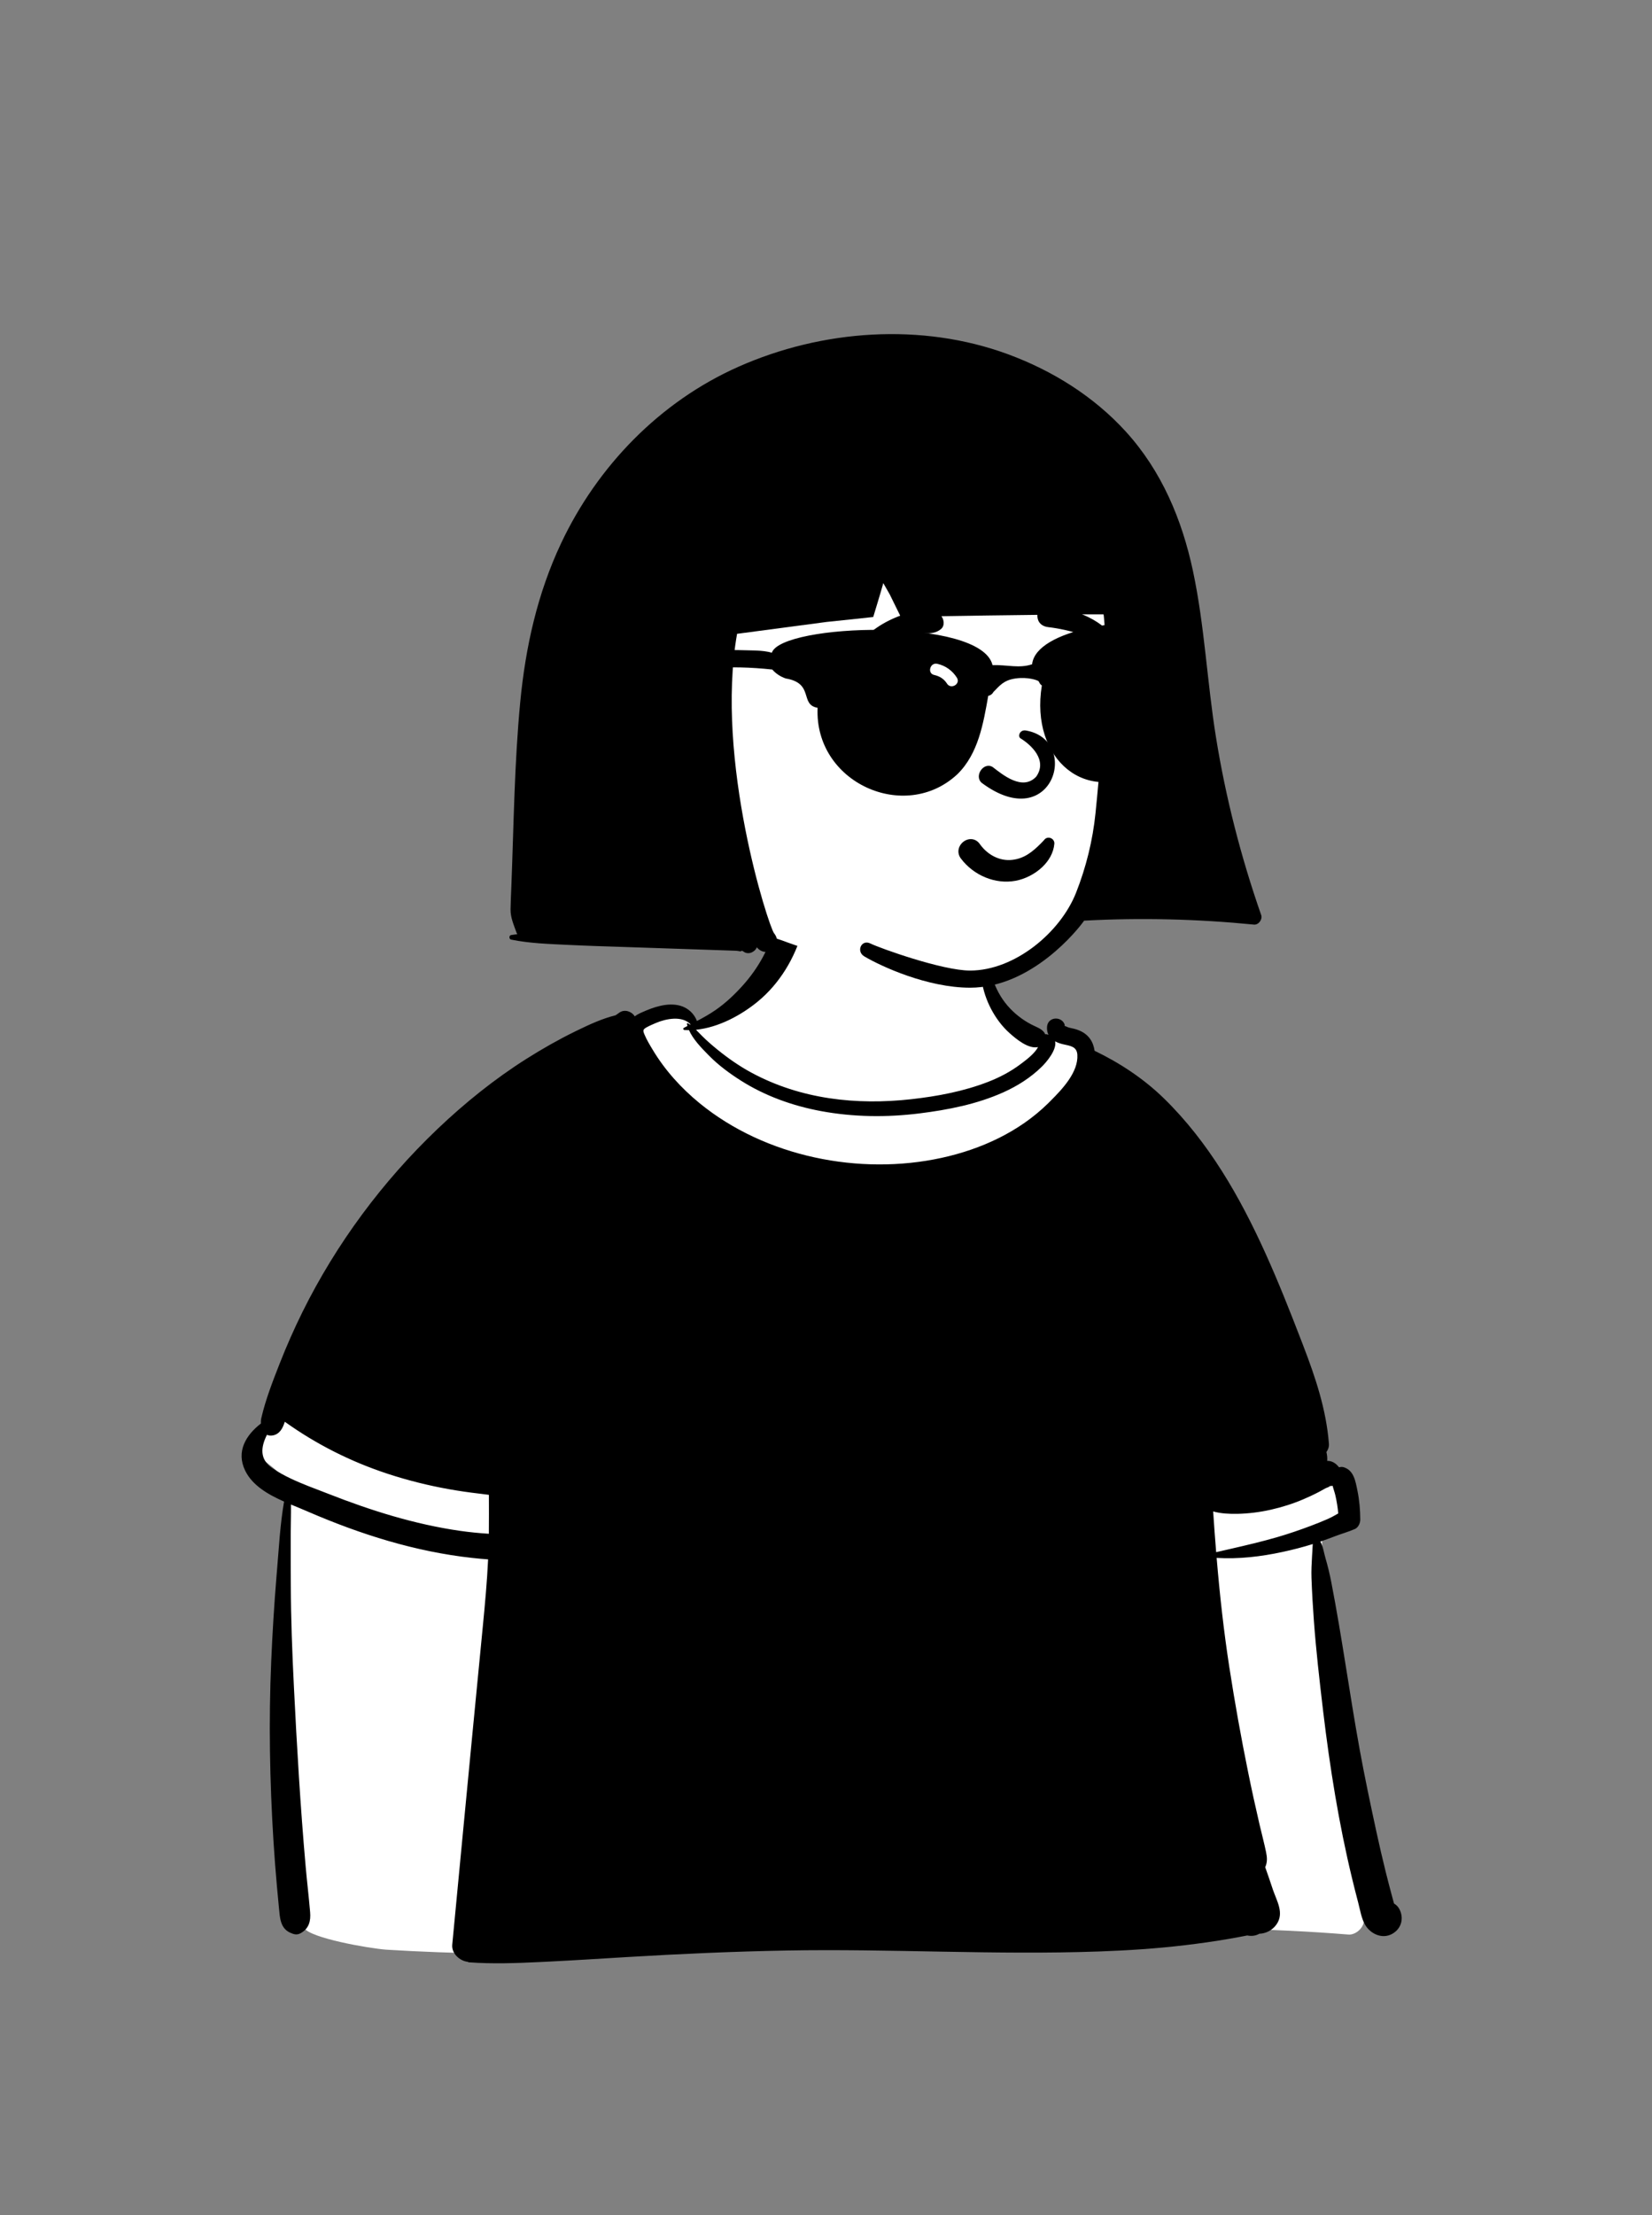 <svg width="150" height="201" viewBox="0 0 150 201" fill="none" xmlns="http://www.w3.org/2000/svg">
<rect x="0" y="0" width="150" height="201" fill="#808080" stroke="none"/>
<path fill-rule="evenodd" clip-rule="evenodd" d="M35.052 176.922C36.617 177.019 38.183 177.095 39.748 177.153C60.215 177.916 80.666 175.582 101.121 175.071C108.245 174.884 115.331 174.977 122.436 175.55C123.133 175.606 123.929 174.856 123.843 174.142C122.53 162.807 120.888 151.502 120.037 140.121C120.037 139.519 120.114 138.917 120.321 138.35C120.36 138.306 120.562 137.807 120.742 137.776C120.683 137.82 120.949 137.743 120.78 137.756C121.807 137.588 122.815 136.479 122.069 135.417C114.389 123.642 103.906 112.895 100.533 98.909C99.737 95.128 96.858 94.894 93.792 93.335C92.835 92.765 90.496 91.189 90.115 90.092C89.206 86.141 90.807 82.271 86.128 80.672C83.04 79.816 77.58 79.091 74.455 79.994C70.643 81.264 70.928 85.561 68.717 88.518C67.573 90.228 65.624 92.57 63.823 92.832C62.951 92.959 62.308 91.193 61.437 91.314C47.857 94.614 29.356 117.122 23.519 129.581C22.204 133.502 26.446 132.319 26.185 136.261C25.864 143.738 25.161 153.31 25.578 160.796C25.968 165.141 25.68 169.694 27.03 173.875C26.666 174.316 27.188 174.762 27.614 174.954C28.151 175.867 33.433 176.795 35.052 176.922Z" fill="white"/>
<path fill-rule="evenodd" clip-rule="evenodd" d="M70.406 83.809C70.759 82.22 73.287 82.901 72.854 84.484C72.183 86.932 70.792 89.244 68.828 90.868C67.311 92.121 65.244 93.239 63.194 93.446C63.386 93.633 63.57 93.833 63.764 94.024C64.2 94.458 64.665 94.861 65.143 95.248C66.127 96.044 67.149 96.759 68.266 97.358C72.726 99.752 77.764 100.304 82.746 99.747C85.11 99.483 87.509 99.034 89.732 98.169C90.763 97.769 91.764 97.243 92.648 96.579L92.88 96.405C93.344 96.054 93.965 95.558 94.255 95.017C93.371 95.216 92.253 94.274 91.64 93.726C90.969 93.124 90.404 92.348 89.987 91.553C89.17 89.993 88.737 87.979 89.422 86.306C89.468 86.195 89.615 86.213 89.628 86.334C89.83 88.284 90.356 90.113 91.755 91.557C92.376 92.197 93.12 92.733 93.932 93.106L94.046 93.158C94.392 93.318 94.757 93.506 94.902 93.849C94.959 93.842 95.015 93.847 95.068 93.862C95.117 93.875 95.161 93.889 95.204 93.905C95.108 93.715 95.057 93.492 95.066 93.227C95.1 92.203 96.506 92.172 96.7 93.084C96.665 92.963 96.618 93.08 96.707 93.116C96.705 93.106 96.703 93.094 96.7 93.084L96.703 93.093L96.708 93.116L96.707 93.116C96.71 93.133 96.713 93.15 96.715 93.167L96.717 93.19L96.716 93.171C96.715 93.157 96.713 93.144 96.711 93.133L96.708 93.116C96.721 93.123 96.74 93.127 96.76 93.127L96.769 93.13C96.802 93.144 96.917 93.198 96.951 93.212C97.185 93.298 97.447 93.325 97.686 93.4C98.205 93.56 98.663 93.824 98.98 94.274C99.207 94.597 99.334 94.967 99.386 95.352C101.683 96.457 103.858 97.893 105.68 99.671C109.745 103.637 112.58 108.601 114.906 113.74C116.09 116.355 117.145 119.027 118.177 121.705L118.339 122.128C119.446 125.007 120.424 127.918 120.664 131.013C120.686 131.29 120.595 131.551 120.437 131.766C120.493 131.999 120.522 132.232 120.514 132.46C120.513 132.495 120.51 132.53 120.507 132.566C120.879 132.559 121.242 132.715 121.587 133.152C121.727 133.107 121.879 133.102 122.028 133.15C122.937 133.441 123.083 134.439 123.255 135.275C123.431 136.138 123.508 137.022 123.51 137.903C123.51 138.218 123.329 138.616 123.023 138.75C122.448 139.004 121.828 139.17 121.233 139.4C120.786 139.573 120.337 139.737 119.885 139.89C120.136 140.328 120.217 140.937 120.353 141.399C120.566 142.12 120.737 142.843 120.881 143.581C121.857 148.598 122.533 153.668 123.445 158.695C123.902 161.213 124.433 163.714 124.974 166.215C125.241 167.445 125.525 168.671 125.829 169.893C125.991 170.545 126.16 171.196 126.334 171.844C126.384 172.033 126.436 172.221 126.487 172.41L126.578 172.74C126.777 172.85 126.947 173.016 127.065 173.243C127.495 174.075 127.248 175.013 126.423 175.481C125.526 175.992 124.455 175.51 123.961 174.682C123.613 174.097 123.499 173.323 123.328 172.673C123.134 171.943 122.95 171.209 122.772 170.475C121.564 165.49 120.755 160.417 120.145 155.325L120.102 154.961C119.792 152.34 119.493 149.712 119.299 147.079C119.204 145.785 119.128 144.492 119.081 143.195C119.057 142.528 119.095 141.857 119.133 141.191C119.15 140.899 119.175 140.606 119.184 140.315L119.187 140.273C119.189 140.244 119.193 140.205 119.196 140.164L119.198 140.115C118.296 140.397 117.381 140.633 116.457 140.831C114.49 141.256 112.478 141.493 110.47 141.373C110.75 144.698 111.115 148.015 111.625 151.31C112.117 154.484 112.684 157.651 113.325 160.798C113.645 162.38 113.992 163.957 114.357 165.53C114.553 166.369 114.776 167.204 114.953 168.048C115.057 168.55 115.09 168.97 114.88 169.439C115.111 170.071 115.317 170.706 115.52 171.303L115.58 171.481C115.939 172.528 116.619 173.598 115.909 174.626C115.541 175.157 114.942 175.461 114.34 175.479C114.329 175.485 114.317 175.493 114.306 175.5C113.981 175.674 113.607 175.708 113.252 175.633C112.712 175.739 112.17 175.841 111.628 175.934C110.287 176.166 108.941 176.356 107.591 176.517C105.022 176.823 102.435 176.991 99.85 177.084C90.386 177.425 80.911 176.826 71.443 176.999C66.62 177.086 61.796 177.303 56.98 177.591C54.577 177.735 52.172 177.89 49.767 178.009L49.023 178.045C46.873 178.148 44.721 178.227 42.572 178.07C42.53 178.067 42.497 178.05 42.475 178.027C41.734 177.943 40.989 177.26 41.063 176.472C41.383 173.112 41.704 169.753 42.025 166.393C42.597 160.406 43.173 154.419 43.757 148.433L43.841 147.569C44.037 145.552 44.224 143.53 44.319 141.505C43.84 141.471 43.363 141.428 42.886 141.375C37.713 140.809 32.755 139.244 27.994 137.188L27.801 137.105C27.372 136.918 26.903 136.73 26.422 136.53C26.43 137.445 26.4 138.36 26.396 139.266C26.389 140.769 26.401 142.272 26.405 143.773C26.414 146.868 26.532 149.964 26.686 153.054C26.957 158.511 27.274 163.961 27.756 169.405C27.877 170.775 28.042 172.142 28.158 173.511C28.228 174.318 28.062 174.991 27.323 175.415C26.959 175.624 26.678 175.536 26.317 175.368C25.436 174.954 25.411 173.977 25.328 173.127C25.264 172.486 25.205 171.845 25.147 171.203C25.024 169.833 24.918 168.463 24.832 167.091C24.491 161.639 24.391 156.192 24.627 150.734C24.736 148.18 24.894 145.622 25.103 143.073L25.152 142.485C25.325 140.448 25.436 138.311 25.793 136.261C24.353 135.623 22.927 134.81 22.265 133.46C21.407 131.707 22.35 130.208 23.693 129.176C23.68 129.002 23.693 128.83 23.73 128.673C24.115 127.002 24.761 125.351 25.385 123.758C26.014 122.157 26.708 120.581 27.472 119.039C30.537 112.86 34.724 107.215 39.715 102.459C42.194 100.096 44.907 97.913 47.803 96.082C49.239 95.175 50.712 94.338 52.236 93.592L52.462 93.483C53.523 92.967 54.713 92.419 55.894 92.133C56.016 92.041 56.141 91.955 56.266 91.872C56.73 91.563 57.361 91.787 57.635 92.228C57.769 92.125 57.923 92.033 58.099 91.951L58.274 91.871C59.333 91.394 60.604 90.948 61.754 91.261C62.468 91.456 63.03 91.982 63.283 92.652C63.862 92.346 64.431 92.031 64.986 91.645C65.879 91.027 66.689 90.261 67.416 89.456C68.874 87.838 69.933 85.943 70.406 83.809ZM120.995 134.824C120.896 134.853 120.791 134.864 120.683 134.85C120.879 134.873 120.486 134.989 120.378 135.045L120.37 135.049C120.174 135.162 119.977 135.27 119.777 135.375C119.31 135.621 118.833 135.842 118.348 136.05C117.392 136.457 116.405 136.769 115.391 136.998C114.4 137.222 113.36 137.353 112.344 137.374C111.665 137.387 110.858 137.355 110.154 137.155C110.235 138.389 110.326 139.621 110.426 140.852L111.816 140.533C113.205 140.214 114.593 139.888 115.964 139.49C116.993 139.192 118.008 138.843 119.011 138.466C119.536 138.268 120.058 138.059 120.573 137.834C120.829 137.722 121.07 137.589 121.307 137.454L121.511 137.338C121.464 136.788 121.377 136.248 121.252 135.703C121.186 135.416 121.075 135.12 120.995 134.824ZM25.858 129.016C25.682 129.589 25.411 130.124 24.794 130.253C24.575 130.299 24.392 130.274 24.241 130.2L24.204 130.273C23.697 131.315 23.548 132.415 24.715 133.217C25.242 133.58 25.816 133.894 26.41 134.175C27.472 134.68 28.602 135.086 29.668 135.5L29.88 135.582C31.787 136.331 33.723 137.012 35.69 137.582C37.685 138.159 39.716 138.622 41.772 138.917C42.638 139.04 43.512 139.126 44.387 139.182C44.401 138.005 44.394 136.826 44.391 135.649C44.079 135.61 43.771 135.568 43.473 135.533C42.565 135.427 41.66 135.297 40.761 135.136C38.882 134.8 37.022 134.336 35.209 133.742C31.848 132.639 28.722 131.063 25.858 129.016ZM62.702 92.954C61.938 92.146 60.478 92.437 59.556 92.83C59.278 92.949 58.996 93.069 58.73 93.214L58.678 93.243C58.367 93.422 58.369 93.529 58.521 93.885C58.718 94.355 58.992 94.809 59.254 95.244C60.373 97.114 61.847 98.741 63.53 100.116C69.49 104.982 78.052 106.698 85.505 105.068C89.082 104.287 92.532 102.71 95.166 100.123L95.405 99.884C96.467 98.821 97.925 97.283 97.822 95.708C97.774 94.95 97.156 94.907 96.524 94.76C96.265 94.7 96.018 94.615 95.803 94.495C95.976 95.239 95.057 96.346 94.582 96.81C93.587 97.785 92.389 98.546 91.122 99.115C88.711 100.2 86.088 100.712 83.477 101.037C80.514 101.406 77.487 101.373 74.546 100.827C71.987 100.353 69.465 99.454 67.263 98.054C66.254 97.413 65.258 96.682 64.416 95.831L64.237 95.65C63.629 95.033 62.922 94.289 62.558 93.48C62.42 93.481 62.282 93.477 62.145 93.468C62.048 93.463 61.996 93.325 62.093 93.274C62.201 93.217 62.31 93.159 62.418 93.103C62.4 93.043 62.384 92.984 62.371 92.924C62.361 92.873 62.414 92.826 62.462 92.855C62.527 92.894 62.59 92.936 62.651 92.98C62.668 92.972 62.685 92.963 62.702 92.954Z" fill="black"/>
<path fill-rule="evenodd" clip-rule="evenodd" d="M100.46 44.928C92.597 39.721 76.845 40.287 68.189 43.477C59.744 46.156 56.787 53.622 55.385 61.688C53.681 70.754 53.91 83.822 66.166 83.664C67.889 84.497 69.798 84.859 71.581 85.549C74.021 86.393 76.414 87.373 78.89 88.112C83.767 89.683 89.194 89.547 93.82 87.248C96.376 86.012 97.434 84.089 99.106 82.039C103.969 76.076 106.416 67.543 106.196 59.961C105.812 54.621 104.929 48.441 100.46 44.928Z" fill="white"/>
<path fill-rule="evenodd" clip-rule="evenodd" d="M110.41 66.905C109.603 61.895 109.379 56.8 108.323 51.829C107.329 47.152 105.471 42.731 102.224 39.166C99.319 35.975 95.562 33.632 91.53 32.148C83.674 29.256 74.638 29.91 67.039 33.286C59.925 36.445 54.252 42.289 50.945 49.303C48.797 53.861 47.717 58.706 47.237 63.707C46.705 69.262 46.647 74.875 46.43 80.45C46.404 81.138 46.366 81.826 46.357 82.514C46.346 83.268 46.651 83.928 46.899 84.63C46.916 84.679 46.941 84.727 46.971 84.771C46.784 84.794 46.597 84.822 46.41 84.852C46.201 84.885 46.21 85.225 46.41 85.265C48.104 85.611 49.844 85.659 51.566 85.744C53.351 85.833 55.138 85.882 56.926 85.942C58.669 86 60.412 86.059 62.155 86.118C63.07 86.15 63.986 86.181 64.901 86.211C65.336 86.225 65.772 86.241 66.208 86.255C66.425 86.263 66.644 86.27 66.861 86.278C67.037 86.283 67.325 86.395 67.343 86.266C67.376 86.286 67.411 86.302 67.449 86.314C67.491 86.337 67.532 86.363 67.571 86.392C67.784 86.538 68.107 86.52 68.323 86.392C68.342 86.38 68.363 86.367 68.384 86.354C68.545 86.258 68.657 86.12 68.72 85.963C69.615 87.043 71.198 85.829 70.283 84.686C69.791 84.071 64.901 68.998 66.925 57.516L75.042 56.44C76.526 56.29 79.288 55.99 79.288 55.99C79.288 55.99 79.964 53.783 80.158 53.073C80.172 53.021 80.186 52.967 80.202 52.915C80.396 53.257 80.59 53.596 80.787 53.937L81.788 55.973C81.788 55.973 96.572 55.726 100.196 55.75C100.258 55.75 100.549 60.158 100.417 62.099C100.15 65.997 99.867 69.893 99.472 73.78C99.22 76.27 98.612 78.711 97.707 81.005C96.278 84.63 92.127 88.074 88.08 88.074C85.561 88.074 79.869 86.033 79.04 85.621C78.211 85.209 77.717 86.334 78.472 86.784C80.002 87.695 84.221 89.629 88.08 89.629C93.685 89.629 97.916 84.309 98.435 83.546C103.538 83.267 108.758 83.396 113.855 83.902C114.283 83.944 114.651 83.429 114.514 83.035C112.684 77.794 111.291 72.387 110.41 66.905Z" fill="black"/>
<path fill-rule="evenodd" clip-rule="evenodd" d="M89.483 79.625C88.604 79.267 87.82 78.668 87.246 77.904C87.047 77.638 86.995 77.358 87.037 77.101C87.084 76.812 87.255 76.551 87.487 76.375C87.721 76.199 88.013 76.112 88.295 76.157C88.54 76.195 88.785 76.33 88.978 76.608L89.018 76.664C89.359 77.125 89.803 77.504 90.31 77.748C90.797 77.983 91.343 78.093 91.908 78.029C92.983 77.907 93.724 77.326 94.512 76.536C94.61 76.436 94.707 76.333 94.806 76.228C94.868 76.134 94.954 76.073 95.049 76.041C95.155 76.005 95.275 76.007 95.385 76.046C95.491 76.083 95.586 76.153 95.649 76.246C95.71 76.335 95.744 76.445 95.733 76.571C95.661 77.389 95.233 78.12 94.625 78.694C93.95 79.331 93.055 79.772 92.213 79.927C91.285 80.097 90.339 79.975 89.483 79.625ZM92.651 66.995C93.638 67.596 95.143 68.996 94.081 70.484C92.83 71.797 91.03 70.292 90.143 69.611C89.321 69.084 88.396 70.44 89.159 71.056C95.57 75.804 98.171 67.152 93.15 66.289C92.598 66.194 92.392 66.809 92.651 66.995ZM81.164 61.472C81.273 60.118 83.335 59.81 83.54 61.151C83.724 62.351 83.508 63.455 82.967 64.536C82.451 65.569 81.152 65.087 81.054 64.146C80.922 62.885 81.096 62.315 81.164 61.472ZM96.863 60.872C97.151 60.495 97.566 60.238 98.064 60.383C99.618 60.837 99.159 63.044 98.614 64.119C98.317 64.702 97.359 64.85 96.925 64.336C96.219 63.499 95.881 61.826 96.779 61.001C96.803 60.958 96.83 60.915 96.863 60.872ZM82.945 55.544L83.191 55.501C83.95 55.37 84.895 55.244 85.432 55.854C85.717 56.178 85.815 56.78 85.432 57.09C84.758 57.636 84.013 57.424 83.206 57.471C82.541 57.509 81.901 57.619 81.261 57.802C79.855 58.204 78.709 58.938 77.508 59.744C77.351 59.849 77.19 59.648 77.265 59.5C77.958 58.142 79.302 57.026 80.647 56.346C81.365 55.983 82.151 55.682 82.945 55.544ZM95.447 54.935L95.635 54.974C97.68 55.402 100.336 56.256 101.304 58.265C101.341 58.549 101.302 58.61 101.271 58.65L101.26 58.663C101.234 58.697 101.213 58.744 101.09 58.782C101.056 58.774 101.021 58.766 100.986 58.756C100.543 58.64 100.191 58.48 99.851 58.313L99.483 58.132C99.055 57.922 98.624 57.72 98.167 57.571C97.191 57.252 96.187 57.028 95.168 56.908C94.947 56.882 94.734 56.808 94.567 56.68C94.407 56.559 94.286 56.391 94.23 56.167C94.158 55.878 94.179 55.66 94.334 55.399C94.45 55.203 94.617 55.067 94.809 54.989C95.004 54.91 95.226 54.891 95.447 54.935Z" fill="black"/>
<path fill-rule="evenodd" clip-rule="evenodd" d="M107.834 57.034C107.727 57.016 107.619 56.999 107.511 56.983C107.427 56.936 107.328 56.899 107.214 56.877C106.951 56.81 106.691 56.765 106.431 56.741C102.7 55.901 94.07 57.094 93.713 60.279C92.525 60.675 91.497 60.32 90.12 60.355C89.072 55.973 70.951 56.591 70.08 59.234C70.076 59.233 70.073 59.232 70.07 59.231C69.232 58.972 67.998 59.034 67.04 58.993C64.993 58.95 62.944 59.133 60.942 59.565C57.192 60.161 52.075 60.858 54.683 65.543C54.683 65.543 54.684 65.544 54.684 65.545L54.685 65.545C55.134 66.005 55.897 65.634 55.925 65.01C55.049 62.791 57.029 62.525 58.552 61.887C62.343 60.525 66.203 60.336 70.124 60.757C70.419 61.105 70.867 61.408 71.34 61.566C73.961 62.002 72.58 63.947 74.237 64.23C73.932 71.011 82.162 74.713 86.931 70.255C88.835 68.393 89.289 65.634 89.73 63.148C89.964 63.095 90.112 62.968 90.199 62.799C90.76 62.238 91.113 61.72 92.223 61.566C93.333 61.413 94.187 61.721 94.303 61.816C94.332 61.875 94.363 61.934 94.4 61.992C94.45 62.08 94.519 62.15 94.598 62.205C93.502 68.958 98.742 73.229 104.032 69.726C106.331 67.563 106.817 64.251 106.913 61.295C107.224 61.107 107.422 60.743 107.314 60.284C107.165 59.652 107.514 59.105 108.069 58.831C108.79 58.474 108.663 57.171 107.834 57.034ZM85.102 60.237C84.446 60.092 84.165 61.105 84.824 61.25C85.29 61.352 85.686 61.588 85.953 61.987L85.981 62.03C86.34 62.6 87.246 62.074 86.885 61.499C86.479 60.853 85.848 60.401 85.102 60.237ZM104.335 59.61C104.103 59.447 103.753 59.568 103.619 59.799C103.471 60.053 103.568 60.335 103.785 60.501L103.807 60.517C104.006 60.658 104.199 60.909 104.224 61.166L104.226 61.199C104.252 61.873 105.299 61.876 105.273 61.199C105.247 60.536 104.864 59.982 104.335 59.61Z" fill="black"/>
</svg>
